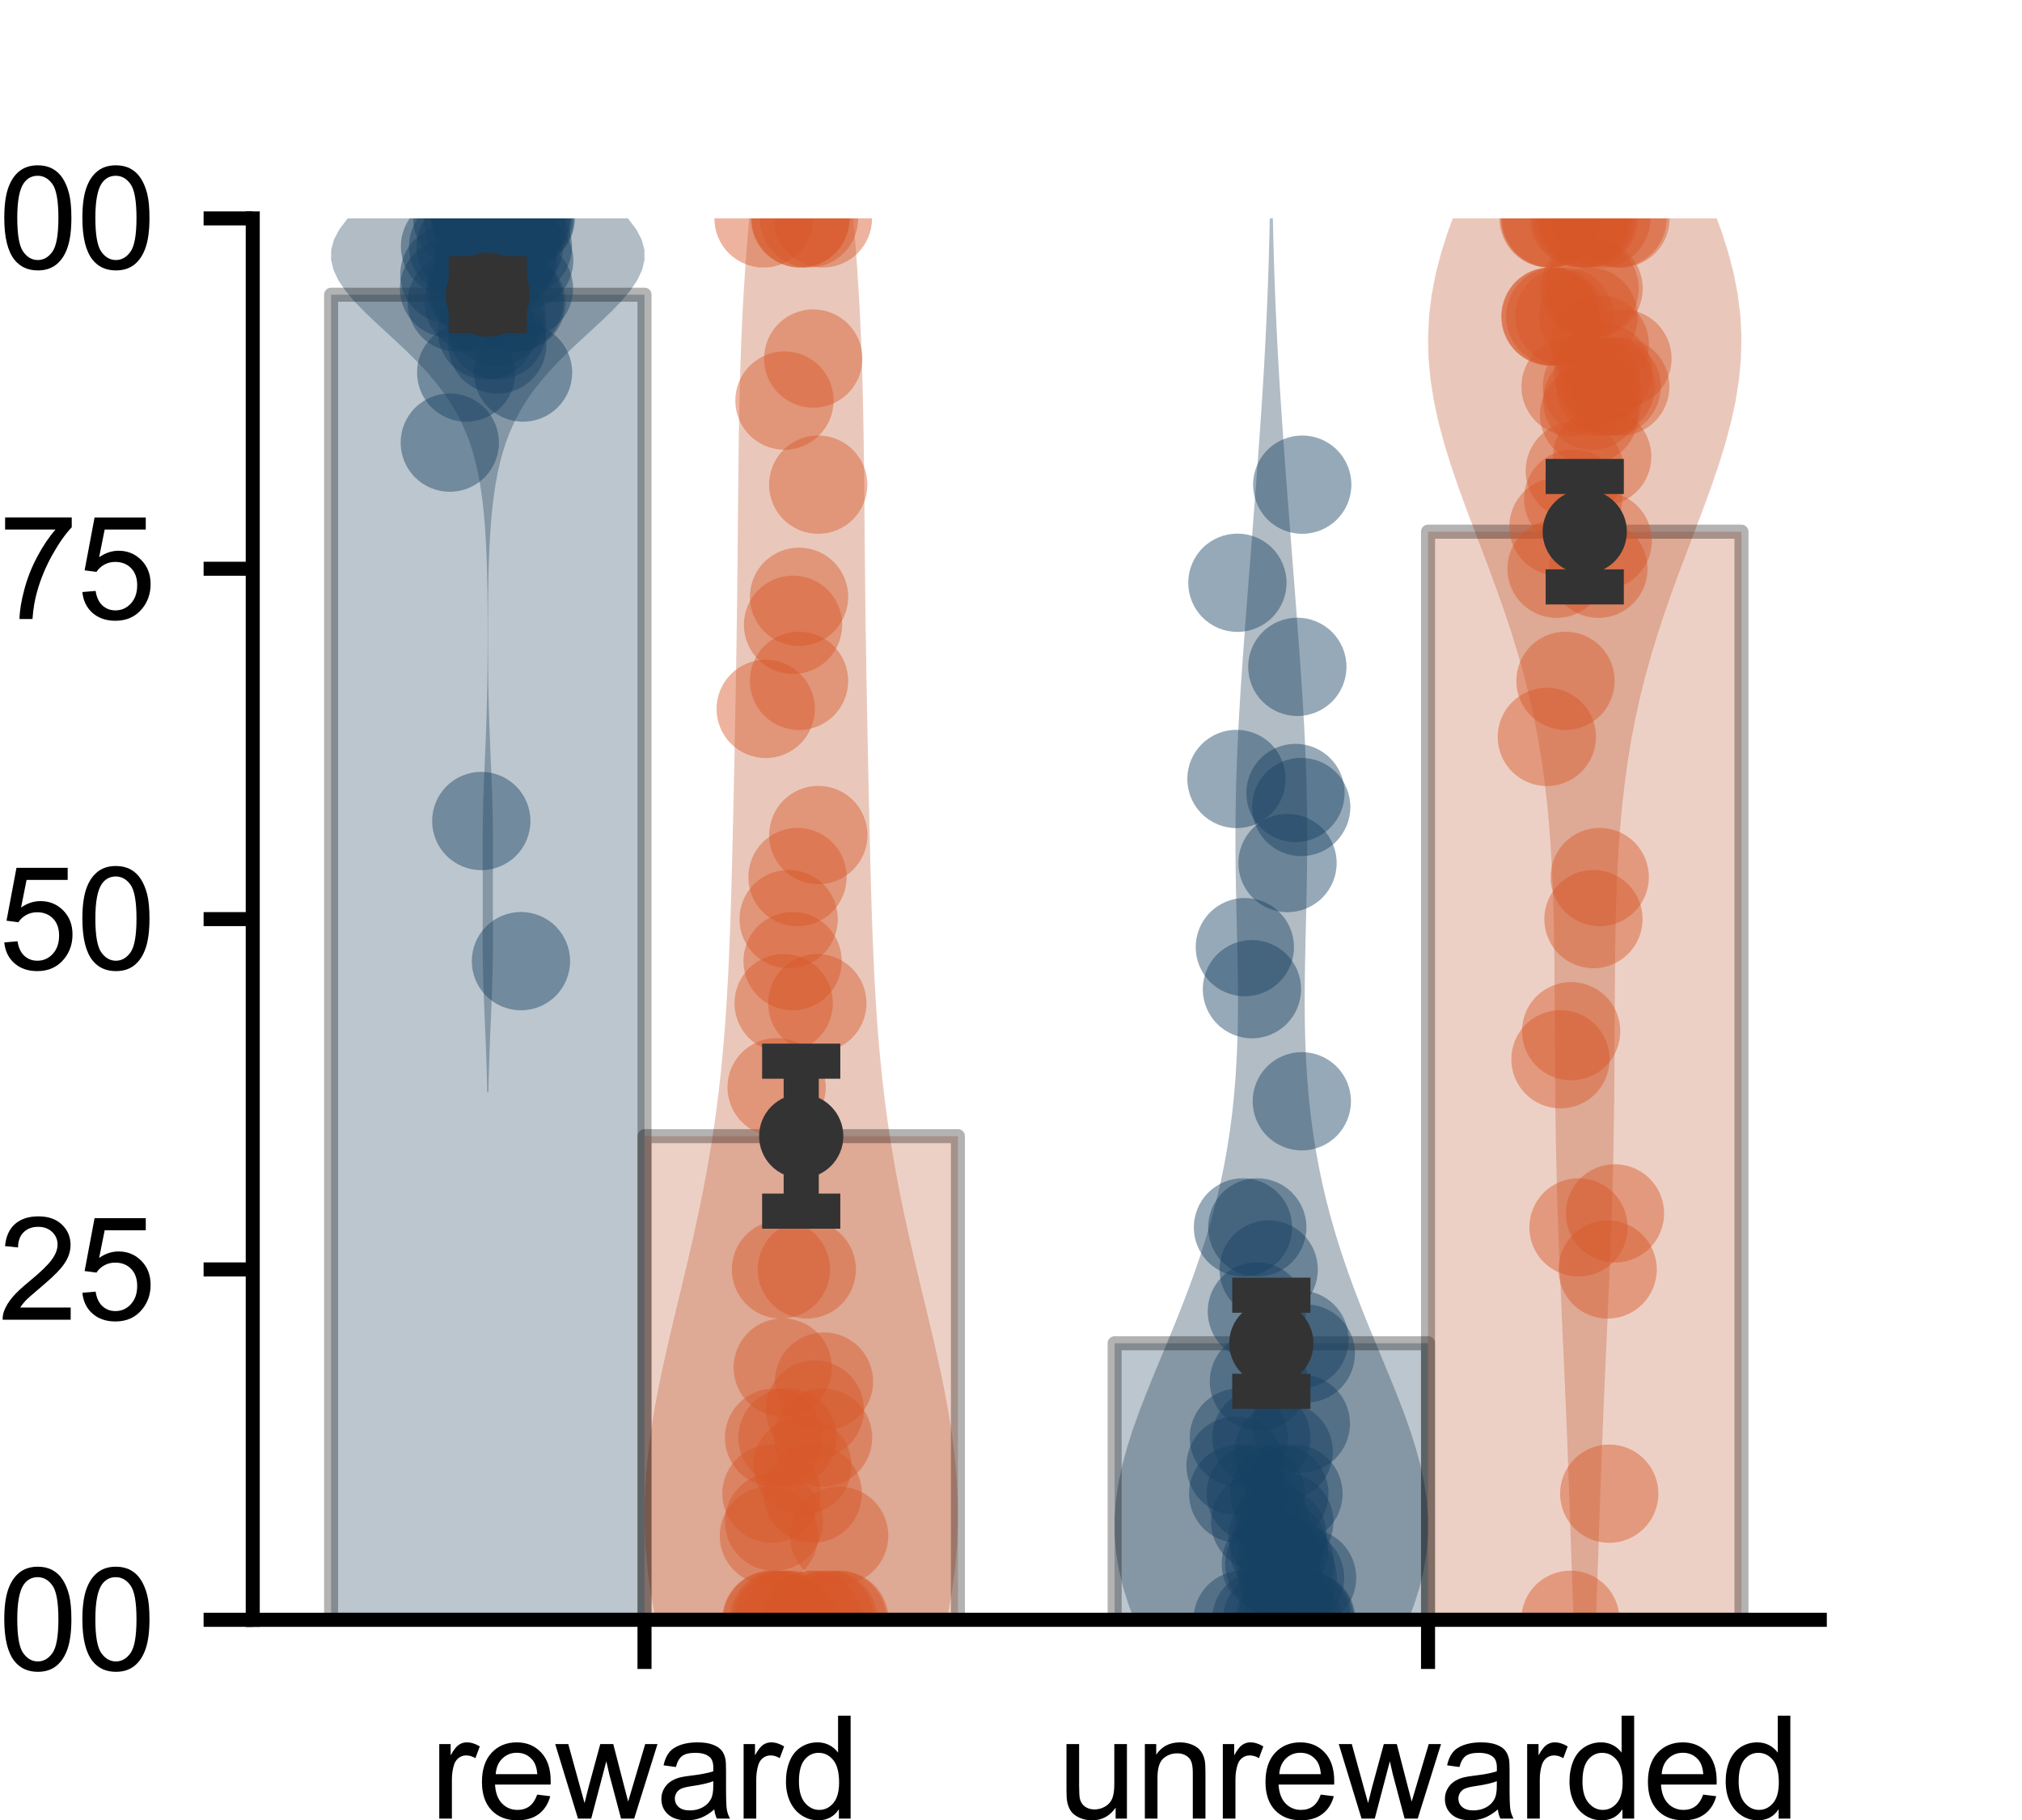 <?xml version="1.0" encoding="utf-8" standalone="no"?>
<!DOCTYPE svg PUBLIC "-//W3C//DTD SVG 1.1//EN"
  "http://www.w3.org/Graphics/SVG/1.1/DTD/svg11.dtd">
<svg xmlns:xlink="http://www.w3.org/1999/xlink" width="144pt" height="129.6pt" viewBox="0 0 144 129.6" xmlns="http://www.w3.org/2000/svg" version="1.1">
 <defs>
  <style type="text/css">*{stroke-linejoin: round; stroke-linecap: butt}</style>
 </defs>
 <g id="figure_1">
  <g id="patch_1">
   <path d="M 0 129.6 
L 144 129.6 
L 144 0 
L 0 0 
L 0 129.6 
z
" style="fill: none"/>
  </g>
  <g id="axes_1">
   <g id="patch_2">
    <path d="M 18 115.344 
L 129.6 115.344 
L 129.6 15.552 
L 18 15.552 
L 18 115.344 
z
" style="fill: none"/>
   </g>
   <g id="PolyCollection_1">
    <path d="M 34.783 77.781 
L 34.697 77.781 
L 34.682 77.058 
L 34.663 76.335 
L 34.641 75.613 
L 34.616 74.89 
L 34.588 74.167 
L 34.558 73.444 
L 34.527 72.721 
L 34.496 71.998 
L 34.466 71.275 
L 34.44 70.552 
L 34.417 69.829 
L 34.399 69.106 
L 34.386 68.383 
L 34.378 67.66 
L 34.374 66.938 
L 34.374 66.215 
L 34.375 65.492 
L 34.377 64.769 
L 34.378 64.046 
L 34.378 63.323 
L 34.377 62.6 
L 34.376 61.877 
L 34.374 61.154 
L 34.374 60.431 
L 34.375 59.708 
L 34.381 58.985 
L 34.39 58.263 
L 34.405 57.54 
L 34.425 56.817 
L 34.449 56.094 
L 34.477 55.371 
L 34.507 54.648 
L 34.538 53.925 
L 34.569 53.202 
L 34.598 52.479 
L 34.625 51.756 
L 34.649 51.033 
L 34.67 50.31 
L 34.687 49.588 
L 34.701 48.865 
L 34.712 48.142 
L 34.719 47.419 
L 34.725 46.696 
L 34.728 45.973 
L 34.73 45.25 
L 34.729 44.527 
L 34.727 43.804 
L 34.722 43.081 
L 34.715 42.358 
L 34.704 41.635 
L 34.69 40.913 
L 34.671 40.19 
L 34.645 39.467 
L 34.613 38.744 
L 34.572 38.021 
L 34.521 37.298 
L 34.458 36.575 
L 34.381 35.852 
L 34.288 35.129 
L 34.175 34.406 
L 34.04 33.683 
L 33.878 32.96 
L 33.685 32.237 
L 33.454 31.515 
L 33.181 30.792 
L 32.86 30.069 
L 32.484 29.346 
L 32.05 28.623 
L 31.553 27.9 
L 30.992 27.177 
L 30.369 26.454 
L 29.688 25.731 
L 28.958 25.008 
L 28.191 24.285 
L 27.407 23.562 
L 26.625 22.84 
L 25.874 22.117 
L 25.182 21.394 
L 24.578 20.671 
L 24.092 19.948 
L 23.753 19.225 
L 23.58 18.502 
L 23.589 17.779 
L 23.786 17.056 
L 24.166 16.333 
L 24.715 15.61 
L 25.41 14.887 
L 26.22 14.165 
L 27.109 13.442 
L 28.038 12.719 
L 28.972 11.996 
L 29.876 11.273 
L 30.722 10.55 
L 31.49 9.827 
L 32.167 9.104 
L 32.746 8.381 
L 33.228 7.658 
L 33.618 6.935 
L 33.926 6.212 
L 35.554 6.212 
L 35.554 6.212 
L 35.862 6.935 
L 36.252 7.658 
L 36.734 8.381 
L 37.313 9.104 
L 37.99 9.827 
L 38.758 10.55 
L 39.604 11.273 
L 40.508 11.996 
L 41.442 12.719 
L 42.371 13.442 
L 43.26 14.165 
L 44.07 14.887 
L 44.765 15.61 
L 45.314 16.333 
L 45.694 17.056 
L 45.891 17.779 
L 45.9 18.502 
L 45.727 19.225 
L 45.388 19.948 
L 44.902 20.671 
L 44.298 21.394 
L 43.606 22.117 
L 42.855 22.84 
L 42.073 23.562 
L 41.289 24.285 
L 40.522 25.008 
L 39.792 25.731 
L 39.111 26.454 
L 38.488 27.177 
L 37.927 27.9 
L 37.43 28.623 
L 36.996 29.346 
L 36.62 30.069 
L 36.299 30.792 
L 36.026 31.515 
L 35.795 32.237 
L 35.602 32.96 
L 35.44 33.683 
L 35.305 34.406 
L 35.192 35.129 
L 35.099 35.852 
L 35.022 36.575 
L 34.959 37.298 
L 34.908 38.021 
L 34.867 38.744 
L 34.835 39.467 
L 34.809 40.19 
L 34.79 40.913 
L 34.776 41.635 
L 34.765 42.358 
L 34.758 43.081 
L 34.753 43.804 
L 34.751 44.527 
L 34.75 45.25 
L 34.752 45.973 
L 34.755 46.696 
L 34.761 47.419 
L 34.768 48.142 
L 34.779 48.865 
L 34.793 49.588 
L 34.81 50.31 
L 34.831 51.033 
L 34.855 51.756 
L 34.882 52.479 
L 34.911 53.202 
L 34.942 53.925 
L 34.973 54.648 
L 35.003 55.371 
L 35.031 56.094 
L 35.055 56.817 
L 35.075 57.54 
L 35.09 58.263 
L 35.099 58.985 
L 35.105 59.708 
L 35.106 60.431 
L 35.106 61.154 
L 35.104 61.877 
L 35.103 62.6 
L 35.102 63.323 
L 35.102 64.046 
L 35.103 64.769 
L 35.105 65.492 
L 35.106 66.215 
L 35.106 66.938 
L 35.102 67.66 
L 35.094 68.383 
L 35.081 69.106 
L 35.063 69.829 
L 35.04 70.552 
L 35.014 71.275 
L 34.984 71.998 
L 34.953 72.721 
L 34.922 73.444 
L 34.892 74.167 
L 34.864 74.89 
L 34.839 75.613 
L 34.817 76.335 
L 34.798 77.058 
L 34.783 77.781 
z
" clip-path="url(#p75f3f8567a)" style="fill: #20415a; fill-opacity: 0.35"/>
   </g>
   <g id="PolyCollection_2">
    <path d="M 58 148.802 
L 56.12 148.802 
L 55.903 147.118 
L 55.65 145.434 
L 55.357 143.75 
L 55.023 142.066 
L 54.646 140.382 
L 54.226 138.698 
L 53.764 137.015 
L 53.261 135.331 
L 52.721 133.647 
L 52.15 131.963 
L 51.554 130.279 
L 50.94 128.595 
L 50.319 126.911 
L 49.7 125.227 
L 49.094 123.543 
L 48.512 121.859 
L 47.966 120.175 
L 47.467 118.491 
L 47.024 116.808 
L 46.646 115.124 
L 46.341 113.44 
L 46.113 111.756 
L 45.966 110.072 
L 45.9 108.388 
L 45.915 106.704 
L 46.006 105.02 
L 46.169 103.336 
L 46.395 101.652 
L 46.677 99.968 
L 47.004 98.284 
L 47.367 96.6 
L 47.754 94.917 
L 48.156 93.233 
L 48.562 91.549 
L 48.963 89.865 
L 49.352 88.181 
L 49.721 86.497 
L 50.066 84.813 
L 50.382 83.129 
L 50.667 81.445 
L 50.921 79.761 
L 51.142 78.077 
L 51.334 76.393 
L 51.496 74.71 
L 51.634 73.026 
L 51.748 71.342 
L 51.844 69.658 
L 51.923 67.974 
L 51.99 66.29 
L 52.047 64.606 
L 52.096 62.922 
L 52.14 61.238 
L 52.181 59.554 
L 52.22 57.87 
L 52.257 56.186 
L 52.292 54.503 
L 52.327 52.819 
L 52.36 51.135 
L 52.391 49.451 
L 52.421 47.767 
L 52.448 46.083 
L 52.473 44.399 
L 52.494 42.715 
L 52.513 41.031 
L 52.531 39.347 
L 52.546 37.663 
L 52.561 35.979 
L 52.577 34.296 
L 52.596 32.612 
L 52.619 30.928 
L 52.649 29.244 
L 52.687 27.56 
L 52.735 25.876 
L 52.796 24.192 
L 52.872 22.508 
L 52.963 20.824 
L 53.071 19.14 
L 53.195 17.456 
L 53.337 15.772 
L 53.495 14.088 
L 53.669 12.405 
L 53.855 10.721 
L 54.053 9.037 
L 54.26 7.353 
L 54.472 5.669 
L 54.687 3.985 
L 54.902 2.301 
L 55.113 0.617 
L 55.319 -1.067 
L 55.517 -2.751 
L 55.704 -4.435 
L 55.879 -6.119 
L 56.041 -7.802 
L 56.188 -9.486 
L 56.321 -11.17 
L 56.44 -12.854 
L 56.544 -14.538 
L 56.635 -16.222 
L 56.713 -17.906 
L 57.407 -17.906 
L 57.407 -17.906 
L 57.485 -16.222 
L 57.576 -14.538 
L 57.68 -12.854 
L 57.799 -11.17 
L 57.932 -9.486 
L 58.079 -7.802 
L 58.241 -6.119 
L 58.416 -4.435 
L 58.603 -2.751 
L 58.801 -1.067 
L 59.007 0.617 
L 59.218 2.301 
L 59.433 3.985 
L 59.648 5.669 
L 59.86 7.353 
L 60.067 9.037 
L 60.265 10.721 
L 60.451 12.405 
L 60.625 14.088 
L 60.783 15.772 
L 60.925 17.456 
L 61.049 19.14 
L 61.157 20.824 
L 61.248 22.508 
L 61.324 24.192 
L 61.385 25.876 
L 61.433 27.56 
L 61.471 29.244 
L 61.501 30.928 
L 61.524 32.612 
L 61.543 34.296 
L 61.559 35.979 
L 61.574 37.663 
L 61.589 39.347 
L 61.607 41.031 
L 61.626 42.715 
L 61.647 44.399 
L 61.672 46.083 
L 61.699 47.767 
L 61.729 49.451 
L 61.76 51.135 
L 61.793 52.819 
L 61.828 54.503 
L 61.863 56.186 
L 61.9 57.87 
L 61.939 59.554 
L 61.98 61.238 
L 62.024 62.922 
L 62.073 64.606 
L 62.13 66.29 
L 62.197 67.974 
L 62.276 69.658 
L 62.372 71.342 
L 62.486 73.026 
L 62.624 74.71 
L 62.786 76.393 
L 62.978 78.077 
L 63.199 79.761 
L 63.453 81.445 
L 63.738 83.129 
L 64.054 84.813 
L 64.399 86.497 
L 64.768 88.181 
L 65.157 89.865 
L 65.558 91.549 
L 65.964 93.233 
L 66.366 94.917 
L 66.753 96.6 
L 67.116 98.284 
L 67.443 99.968 
L 67.725 101.652 
L 67.951 103.336 
L 68.114 105.02 
L 68.205 106.704 
L 68.22 108.388 
L 68.154 110.072 
L 68.007 111.756 
L 67.779 113.44 
L 67.474 115.124 
L 67.096 116.808 
L 66.653 118.491 
L 66.154 120.175 
L 65.608 121.859 
L 65.026 123.543 
L 64.42 125.227 
L 63.801 126.911 
L 63.18 128.595 
L 62.566 130.279 
L 61.97 131.963 
L 61.399 133.647 
L 60.859 135.331 
L 60.356 137.015 
L 59.894 138.698 
L 59.474 140.382 
L 59.097 142.066 
L 58.763 143.75 
L 58.47 145.434 
L 58.217 147.118 
L 58 148.802 
z
" clip-path="url(#p75f3f8567a)" style="fill: #c1613e; fill-opacity: 0.35"/>
   </g>
   <g id="PolyCollection_3">
    <path d="M 91.293 136.786 
L 89.787 136.786 
L 89.577 135.536 
L 89.323 134.286 
L 89.021 133.037 
L 88.668 131.787 
L 88.26 130.537 
L 87.797 129.288 
L 87.28 128.038 
L 86.712 126.788 
L 86.098 125.539 
L 85.445 124.289 
L 84.764 123.039 
L 84.067 121.79 
L 83.369 120.54 
L 82.683 119.291 
L 82.026 118.041 
L 81.413 116.791 
L 80.861 115.542 
L 80.381 114.292 
L 79.986 113.042 
L 79.684 111.793 
L 79.482 110.543 
L 79.38 109.293 
L 79.38 108.044 
L 79.477 106.794 
L 79.664 105.544 
L 79.933 104.295 
L 80.273 103.045 
L 80.673 101.796 
L 81.12 100.546 
L 81.602 99.296 
L 82.108 98.047 
L 82.625 96.797 
L 83.145 95.547 
L 83.659 94.298 
L 84.158 93.048 
L 84.638 91.798 
L 85.093 90.549 
L 85.519 89.299 
L 85.915 88.049 
L 86.278 86.8 
L 86.608 85.55 
L 86.903 84.301 
L 87.164 83.051 
L 87.391 81.801 
L 87.586 80.552 
L 87.749 79.302 
L 87.881 78.052 
L 87.985 76.803 
L 88.063 75.553 
L 88.117 74.303 
L 88.15 73.054 
L 88.164 71.804 
L 88.163 70.554 
L 88.15 69.305 
L 88.129 68.055 
L 88.101 66.806 
L 88.072 65.556 
L 88.043 64.306 
L 88.018 63.057 
L 87.999 61.807 
L 87.987 60.557 
L 87.985 59.308 
L 87.993 58.058 
L 88.013 56.808 
L 88.043 55.559 
L 88.085 54.309 
L 88.136 53.059 
L 88.197 51.81 
L 88.267 50.56 
L 88.343 49.311 
L 88.425 48.061 
L 88.512 46.811 
L 88.603 45.562 
L 88.696 44.312 
L 88.791 43.062 
L 88.887 41.813 
L 88.984 40.563 
L 89.081 39.313 
L 89.178 38.064 
L 89.274 36.814 
L 89.37 35.565 
L 89.465 34.315 
L 89.558 33.065 
L 89.649 31.816 
L 89.737 30.566 
L 89.822 29.316 
L 89.904 28.067 
L 89.981 26.817 
L 90.053 25.567 
L 90.12 24.318 
L 90.181 23.068 
L 90.236 21.818 
L 90.286 20.569 
L 90.33 19.319 
L 90.368 18.07 
L 90.401 16.82 
L 90.429 15.57 
L 90.452 14.321 
L 90.471 13.071 
L 90.609 13.071 
L 90.609 13.071 
L 90.628 14.321 
L 90.651 15.57 
L 90.679 16.82 
L 90.712 18.07 
L 90.75 19.319 
L 90.794 20.569 
L 90.844 21.818 
L 90.899 23.068 
L 90.96 24.318 
L 91.027 25.567 
L 91.099 26.817 
L 91.176 28.067 
L 91.258 29.316 
L 91.343 30.566 
L 91.431 31.816 
L 91.522 33.065 
L 91.615 34.315 
L 91.71 35.565 
L 91.806 36.814 
L 91.902 38.064 
L 91.999 39.313 
L 92.096 40.563 
L 92.193 41.813 
L 92.289 43.062 
L 92.384 44.312 
L 92.477 45.562 
L 92.568 46.811 
L 92.655 48.061 
L 92.737 49.311 
L 92.813 50.56 
L 92.883 51.81 
L 92.944 53.059 
L 92.995 54.309 
L 93.037 55.559 
L 93.067 56.808 
L 93.087 58.058 
L 93.095 59.308 
L 93.093 60.557 
L 93.081 61.807 
L 93.062 63.057 
L 93.037 64.306 
L 93.008 65.556 
L 92.979 66.806 
L 92.951 68.055 
L 92.93 69.305 
L 92.917 70.554 
L 92.916 71.804 
L 92.93 73.054 
L 92.963 74.303 
L 93.017 75.553 
L 93.095 76.803 
L 93.199 78.052 
L 93.331 79.302 
L 93.494 80.552 
L 93.689 81.801 
L 93.916 83.051 
L 94.177 84.301 
L 94.472 85.55 
L 94.802 86.8 
L 95.165 88.049 
L 95.561 89.299 
L 95.987 90.549 
L 96.442 91.798 
L 96.922 93.048 
L 97.421 94.298 
L 97.935 95.547 
L 98.455 96.797 
L 98.972 98.047 
L 99.478 99.296 
L 99.96 100.546 
L 100.407 101.796 
L 100.807 103.045 
L 101.147 104.295 
L 101.416 105.544 
L 101.603 106.794 
L 101.7 108.044 
L 101.7 109.293 
L 101.598 110.543 
L 101.396 111.793 
L 101.094 113.042 
L 100.699 114.292 
L 100.219 115.542 
L 99.667 116.791 
L 99.054 118.041 
L 98.397 119.291 
L 97.711 120.54 
L 97.013 121.79 
L 96.316 123.039 
L 95.635 124.289 
L 94.982 125.539 
L 94.368 126.788 
L 93.8 128.038 
L 93.283 129.288 
L 92.82 130.537 
L 92.412 131.787 
L 92.059 133.037 
L 91.757 134.286 
L 91.503 135.536 
L 91.293 136.786 
z
" clip-path="url(#p75f3f8567a)" style="fill: #20415a; fill-opacity: 0.35"/>
   </g>
   <g id="PolyCollection_4">
    <path d="M 112.922 139.978 
L 112.798 139.978 
L 112.78 138.473 
L 112.758 136.967 
L 112.733 135.461 
L 112.703 133.956 
L 112.668 132.45 
L 112.629 130.944 
L 112.586 129.439 
L 112.538 127.933 
L 112.487 126.427 
L 112.433 124.922 
L 112.376 123.416 
L 112.318 121.91 
L 112.259 120.405 
L 112.2 118.899 
L 112.142 117.393 
L 112.085 115.888 
L 112.029 114.382 
L 111.975 112.876 
L 111.923 111.371 
L 111.871 109.865 
L 111.819 108.359 
L 111.768 106.854 
L 111.714 105.348 
L 111.659 103.842 
L 111.602 102.337 
L 111.542 100.831 
L 111.479 99.325 
L 111.413 97.82 
L 111.346 96.314 
L 111.278 94.808 
L 111.21 93.303 
L 111.143 91.797 
L 111.079 90.291 
L 111.019 88.786 
L 110.964 87.28 
L 110.914 85.774 
L 110.871 84.269 
L 110.835 82.763 
L 110.805 81.257 
L 110.781 79.752 
L 110.763 78.246 
L 110.75 76.74 
L 110.74 75.235 
L 110.732 73.729 
L 110.725 72.223 
L 110.717 70.718 
L 110.706 69.212 
L 110.69 67.706 
L 110.665 66.201 
L 110.63 64.695 
L 110.581 63.19 
L 110.515 61.684 
L 110.427 60.178 
L 110.314 58.673 
L 110.173 57.167 
L 109.999 55.661 
L 109.79 54.156 
L 109.541 52.65 
L 109.251 51.144 
L 108.918 49.639 
L 108.541 48.133 
L 108.121 46.627 
L 107.661 45.122 
L 107.164 43.616 
L 106.635 42.11 
L 106.082 40.605 
L 105.513 39.099 
L 104.938 37.593 
L 104.371 36.088 
L 103.824 34.582 
L 103.311 33.076 
L 102.846 31.571 
L 102.444 30.065 
L 102.118 28.559 
L 101.879 27.054 
L 101.737 25.548 
L 101.7 24.042 
L 101.771 22.537 
L 101.952 21.031 
L 102.24 19.525 
L 102.628 18.02 
L 103.106 16.514 
L 103.664 15.008 
L 104.286 13.503 
L 104.955 11.997 
L 105.657 10.491 
L 106.372 8.986 
L 107.086 7.48 
L 107.782 5.974 
L 108.449 4.469 
L 109.076 2.963 
L 109.654 1.457 
L 110.178 -0.048 
L 110.645 -1.554 
L 111.054 -3.06 
L 111.407 -4.565 
L 111.706 -6.071 
L 111.956 -7.577 
L 112.161 -9.082 
L 113.559 -9.082 
L 113.559 -9.082 
L 113.764 -7.577 
L 114.014 -6.071 
L 114.313 -4.565 
L 114.666 -3.06 
L 115.075 -1.554 
L 115.542 -0.048 
L 116.066 1.457 
L 116.644 2.963 
L 117.271 4.469 
L 117.938 5.974 
L 118.634 7.48 
L 119.348 8.986 
L 120.063 10.491 
L 120.765 11.997 
L 121.434 13.503 
L 122.056 15.008 
L 122.614 16.514 
L 123.092 18.02 
L 123.48 19.525 
L 123.768 21.031 
L 123.949 22.537 
L 124.02 24.042 
L 123.983 25.548 
L 123.841 27.054 
L 123.602 28.559 
L 123.276 30.065 
L 122.874 31.571 
L 122.409 33.076 
L 121.896 34.582 
L 121.349 36.088 
L 120.782 37.593 
L 120.207 39.099 
L 119.638 40.605 
L 119.085 42.11 
L 118.556 43.616 
L 118.059 45.122 
L 117.599 46.627 
L 117.179 48.133 
L 116.802 49.639 
L 116.469 51.144 
L 116.179 52.65 
L 115.93 54.156 
L 115.721 55.661 
L 115.547 57.167 
L 115.406 58.673 
L 115.293 60.178 
L 115.205 61.684 
L 115.139 63.19 
L 115.09 64.695 
L 115.055 66.201 
L 115.03 67.706 
L 115.014 69.212 
L 115.003 70.718 
L 114.995 72.223 
L 114.988 73.729 
L 114.98 75.235 
L 114.97 76.74 
L 114.957 78.246 
L 114.939 79.752 
L 114.915 81.257 
L 114.885 82.763 
L 114.849 84.269 
L 114.806 85.774 
L 114.756 87.28 
L 114.701 88.786 
L 114.641 90.291 
L 114.577 91.797 
L 114.51 93.303 
L 114.442 94.808 
L 114.374 96.314 
L 114.307 97.82 
L 114.241 99.325 
L 114.178 100.831 
L 114.118 102.337 
L 114.061 103.842 
L 114.006 105.348 
L 113.952 106.854 
L 113.901 108.359 
L 113.849 109.865 
L 113.797 111.371 
L 113.745 112.876 
L 113.691 114.382 
L 113.635 115.888 
L 113.578 117.393 
L 113.52 118.899 
L 113.461 120.405 
L 113.402 121.91 
L 113.344 123.416 
L 113.287 124.922 
L 113.233 126.427 
L 113.182 127.933 
L 113.134 129.439 
L 113.091 130.944 
L 113.052 132.45 
L 113.017 133.956 
L 112.987 135.461 
L 112.962 136.967 
L 112.94 138.473 
L 112.922 139.978 
z
" clip-path="url(#p75f3f8567a)" style="fill: #c1613e; fill-opacity: 0.35"/>
   </g>
   <g id="patch_3">
    <path d="M 23.58 115.344 
L 45.9 115.344 
L 45.9 20.985 
L 23.58 20.985 
L 23.58 115.344 
z
" clip-path="url(#p75f3f8567a)" style="fill: none"/>
   </g>
   <g id="patch_4">
    <path d="M 79.38 115.344 
L 101.7 115.344 
L 101.7 95.652 
L 79.38 95.652 
L 79.38 115.344 
z
" clip-path="url(#p75f3f8567a)" style="fill: none"/>
   </g>
   <g id="patch_5">
    <path d="M 45.9 115.344 
L 68.22 115.344 
L 68.22 80.905 
L 45.9 80.905 
L 45.9 115.344 
z
" clip-path="url(#p75f3f8567a)" style="fill: none"/>
   </g>
   <g id="patch_6">
    <path d="M 101.7 115.344 
L 124.02 115.344 
L 124.02 37.861 
L 101.7 37.861 
L 101.7 115.344 
z
" clip-path="url(#p75f3f8567a)" style="fill: none"/>
   </g>
   <g id="patch_7">
    <path d="M 45.9 115.344 
L 45.9 115.344 
L 45.9 115.344 
L 45.9 115.344 
z
" clip-path="url(#p75f3f8567a)" style="fill: #3274a1"/>
   </g>
   <g id="patch_8">
    <path d="M 45.9 115.344 
L 45.9 115.344 
L 45.9 115.344 
L 45.9 115.344 
z
" clip-path="url(#p75f3f8567a)" style="fill: #e1812c"/>
   </g>
   <g id="patch_9">
    <path d="M 23.58 115.344 
L 45.9 115.344 
L 45.9 20.985 
L 23.58 20.985 
z
" clip-path="url(#p75f3f8567a)" style="fill: #20415a; opacity: 0.3; stroke: #000000; stroke-linejoin: miter"/>
   </g>
   <g id="patch_10">
    <path d="M 79.38 115.344 
L 101.7 115.344 
L 101.7 95.652 
L 79.38 95.652 
z
" clip-path="url(#p75f3f8567a)" style="fill: #20415a; opacity: 0.3; stroke: #000000; stroke-linejoin: miter"/>
   </g>
   <g id="patch_11">
    <path d="M 45.9 115.344 
L 68.22 115.344 
L 68.22 80.905 
L 45.9 80.905 
z
" clip-path="url(#p75f3f8567a)" style="fill: #c1613e; opacity: 0.3; stroke: #000000; stroke-linejoin: miter"/>
   </g>
   <g id="patch_12">
    <path d="M 101.7 115.344 
L 124.02 115.344 
L 124.02 37.861 
L 101.7 37.861 
z
" clip-path="url(#p75f3f8567a)" style="fill: #c1613e; opacity: 0.3; stroke: #000000; stroke-linejoin: miter"/>
   </g>
   <g id="patch_13">
    <path d="M 45.9 115.344 
L 45.9 115.344 
L 45.9 115.344 
L 45.9 115.344 
z
" clip-path="url(#p75f3f8567a)" style="fill: #20415a; opacity: 0.3; stroke: #000000; stroke-linejoin: miter"/>
   </g>
   <g id="patch_14">
    <path d="M 45.9 115.344 
L 45.9 115.344 
L 45.9 115.344 
L 45.9 115.344 
z
" clip-path="url(#p75f3f8567a)" style="fill: #c1613e; opacity: 0.3; stroke: #000000; stroke-linejoin: miter"/>
   </g>
   <g id="matplotlib.axis_1">
    <g id="xtick_1">
     <g id="line2d_1">
      <defs>
       <path id="mcb55803f39" d="M 0 0 
L 0 3.5 
" style="stroke: #000000"/>
      </defs>
      <g>
       <use xlink:href="#mcb55803f39" x="45.9" y="115.344" style="stroke: #000000"/>
      </g>
     </g>
     <g id="text_1">
      <!-- reward -->
      <g transform="translate(30.618 129.502) scale(0.1 -0.1)">
       <defs>
        <path id="ArialMT-72" d="M 416 0 
L 416 3319 
L 922 3319 
L 922 2816 
Q 1116 3169 1280 3281 
Q 1444 3394 1641 3394 
Q 1925 3394 2219 3213 
L 2025 2691 
Q 1819 2813 1613 2813 
Q 1428 2813 1281 2702 
Q 1134 2591 1072 2394 
Q 978 2094 978 1738 
L 978 0 
L 416 0 
z
" transform="scale(0.016)"/>
        <path id="ArialMT-65" d="M 2694 1069 
L 3275 997 
Q 3138 488 2766 206 
Q 2394 -75 1816 -75 
Q 1088 -75 661 373 
Q 234 822 234 1631 
Q 234 2469 665 2931 
Q 1097 3394 1784 3394 
Q 2450 3394 2872 2941 
Q 3294 2488 3294 1666 
Q 3294 1616 3291 1516 
L 816 1516 
Q 847 969 1125 678 
Q 1403 388 1819 388 
Q 2128 388 2347 550 
Q 2566 713 2694 1069 
z
M 847 1978 
L 2700 1978 
Q 2663 2397 2488 2606 
Q 2219 2931 1791 2931 
Q 1403 2931 1139 2672 
Q 875 2413 847 1978 
z
" transform="scale(0.016)"/>
        <path id="ArialMT-77" d="M 1034 0 
L 19 3319 
L 600 3319 
L 1128 1403 
L 1325 691 
Q 1338 744 1497 1375 
L 2025 3319 
L 2603 3319 
L 3100 1394 
L 3266 759 
L 3456 1400 
L 4025 3319 
L 4572 3319 
L 3534 0 
L 2950 0 
L 2422 1988 
L 2294 2553 
L 1622 0 
L 1034 0 
z
" transform="scale(0.016)"/>
        <path id="ArialMT-61" d="M 2588 409 
Q 2275 144 1986 34 
Q 1697 -75 1366 -75 
Q 819 -75 525 192 
Q 231 459 231 875 
Q 231 1119 342 1320 
Q 453 1522 633 1644 
Q 813 1766 1038 1828 
Q 1203 1872 1538 1913 
Q 2219 1994 2541 2106 
Q 2544 2222 2544 2253 
Q 2544 2597 2384 2738 
Q 2169 2928 1744 2928 
Q 1347 2928 1158 2789 
Q 969 2650 878 2297 
L 328 2372 
Q 403 2725 575 2942 
Q 747 3159 1072 3276 
Q 1397 3394 1825 3394 
Q 2250 3394 2515 3294 
Q 2781 3194 2906 3042 
Q 3031 2891 3081 2659 
Q 3109 2516 3109 2141 
L 3109 1391 
Q 3109 606 3145 398 
Q 3181 191 3288 0 
L 2700 0 
Q 2613 175 2588 409 
z
M 2541 1666 
Q 2234 1541 1622 1453 
Q 1275 1403 1131 1340 
Q 988 1278 909 1158 
Q 831 1038 831 891 
Q 831 666 1001 516 
Q 1172 366 1500 366 
Q 1825 366 2078 508 
Q 2331 650 2450 897 
Q 2541 1088 2541 1459 
L 2541 1666 
z
" transform="scale(0.016)"/>
        <path id="ArialMT-64" d="M 2575 0 
L 2575 419 
Q 2259 -75 1647 -75 
Q 1250 -75 917 144 
Q 584 363 401 755 
Q 219 1147 219 1656 
Q 219 2153 384 2558 
Q 550 2963 881 3178 
Q 1213 3394 1622 3394 
Q 1922 3394 2156 3267 
Q 2391 3141 2538 2938 
L 2538 4581 
L 3097 4581 
L 3097 0 
L 2575 0 
z
M 797 1656 
Q 797 1019 1065 703 
Q 1334 388 1700 388 
Q 2069 388 2326 689 
Q 2584 991 2584 1609 
Q 2584 2291 2321 2609 
Q 2059 2928 1675 2928 
Q 1300 2928 1048 2622 
Q 797 2316 797 1656 
z
" transform="scale(0.016)"/>
       </defs>
       <use xlink:href="#ArialMT-72"/>
       <use xlink:href="#ArialMT-65" x="33.301"/>
       <use xlink:href="#ArialMT-77" x="88.916"/>
       <use xlink:href="#ArialMT-61" x="161.133"/>
       <use xlink:href="#ArialMT-72" x="216.748"/>
       <use xlink:href="#ArialMT-64" x="250.049"/>
      </g>
     </g>
    </g>
    <g id="xtick_2">
     <g id="line2d_2">
      <g>
       <use xlink:href="#mcb55803f39" x="101.7" y="115.344" style="stroke: #000000"/>
      </g>
     </g>
     <g id="text_2">
      <!-- unrewarded -->
      <g transform="translate(75.296 129.502) scale(0.1 -0.1)">
       <defs>
        <path id="ArialMT-75" d="M 2597 0 
L 2597 488 
Q 2209 -75 1544 -75 
Q 1250 -75 995 37 
Q 741 150 617 320 
Q 494 491 444 738 
Q 409 903 409 1263 
L 409 3319 
L 972 3319 
L 972 1478 
Q 972 1038 1006 884 
Q 1059 663 1231 536 
Q 1403 409 1656 409 
Q 1909 409 2131 539 
Q 2353 669 2445 892 
Q 2538 1116 2538 1541 
L 2538 3319 
L 3100 3319 
L 3100 0 
L 2597 0 
z
" transform="scale(0.016)"/>
        <path id="ArialMT-6e" d="M 422 0 
L 422 3319 
L 928 3319 
L 928 2847 
Q 1294 3394 1984 3394 
Q 2284 3394 2536 3286 
Q 2788 3178 2913 3003 
Q 3038 2828 3088 2588 
Q 3119 2431 3119 2041 
L 3119 0 
L 2556 0 
L 2556 2019 
Q 2556 2363 2490 2533 
Q 2425 2703 2258 2804 
Q 2091 2906 1866 2906 
Q 1506 2906 1245 2678 
Q 984 2450 984 1813 
L 984 0 
L 422 0 
z
" transform="scale(0.016)"/>
       </defs>
       <use xlink:href="#ArialMT-75"/>
       <use xlink:href="#ArialMT-6e" x="55.615"/>
       <use xlink:href="#ArialMT-72" x="111.23"/>
       <use xlink:href="#ArialMT-65" x="144.531"/>
       <use xlink:href="#ArialMT-77" x="200.146"/>
       <use xlink:href="#ArialMT-61" x="272.363"/>
       <use xlink:href="#ArialMT-72" x="327.979"/>
       <use xlink:href="#ArialMT-64" x="361.279"/>
       <use xlink:href="#ArialMT-65" x="416.895"/>
       <use xlink:href="#ArialMT-64" x="472.51"/>
      </g>
     </g>
    </g>
   </g>
   <g id="matplotlib.axis_2">
    <g id="ytick_1">
     <g id="line2d_3">
      <defs>
       <path id="me4a1079126" d="M 0 0 
L -3.5 0 
" style="stroke: #000000"/>
      </defs>
      <g>
       <use xlink:href="#me4a1079126" x="18" y="115.344" style="stroke: #000000"/>
      </g>
     </g>
     <g id="text_3">
      <!-- 0.00 -->
      <g transform="translate(-8.461 118.923) scale(0.1 -0.1)">
       <defs>
        <path id="ArialMT-30" d="M 266 2259 
Q 266 3072 433 3567 
Q 600 4063 929 4331 
Q 1259 4600 1759 4600 
Q 2128 4600 2406 4451 
Q 2684 4303 2865 4023 
Q 3047 3744 3150 3342 
Q 3253 2941 3253 2259 
Q 3253 1453 3087 958 
Q 2922 463 2592 192 
Q 2263 -78 1759 -78 
Q 1097 -78 719 397 
Q 266 969 266 2259 
z
M 844 2259 
Q 844 1131 1108 757 
Q 1372 384 1759 384 
Q 2147 384 2411 759 
Q 2675 1134 2675 2259 
Q 2675 3391 2411 3762 
Q 2147 4134 1753 4134 
Q 1366 4134 1134 3806 
Q 844 3388 844 2259 
z
" transform="scale(0.016)"/>
        <path id="ArialMT-2e" d="M 581 0 
L 581 641 
L 1222 641 
L 1222 0 
L 581 0 
z
" transform="scale(0.016)"/>
       </defs>
       <use xlink:href="#ArialMT-30"/>
       <use xlink:href="#ArialMT-2e" x="55.615"/>
       <use xlink:href="#ArialMT-30" x="83.398"/>
       <use xlink:href="#ArialMT-30" x="139.014"/>
      </g>
     </g>
    </g>
    <g id="ytick_2">
     <g id="line2d_4">
      <g>
       <use xlink:href="#me4a1079126" x="18" y="90.396" style="stroke: #000000"/>
      </g>
     </g>
     <g id="text_4">
      <!-- 0.25 -->
      <g transform="translate(-8.461 93.975) scale(0.1 -0.1)">
       <defs>
        <path id="ArialMT-32" d="M 3222 541 
L 3222 0 
L 194 0 
Q 188 203 259 391 
Q 375 700 629 1000 
Q 884 1300 1366 1694 
Q 2113 2306 2375 2664 
Q 2638 3022 2638 3341 
Q 2638 3675 2398 3904 
Q 2159 4134 1775 4134 
Q 1369 4134 1125 3890 
Q 881 3647 878 3216 
L 300 3275 
Q 359 3922 746 4261 
Q 1134 4600 1788 4600 
Q 2447 4600 2831 4234 
Q 3216 3869 3216 3328 
Q 3216 3053 3103 2787 
Q 2991 2522 2730 2228 
Q 2469 1934 1863 1422 
Q 1356 997 1212 845 
Q 1069 694 975 541 
L 3222 541 
z
" transform="scale(0.016)"/>
        <path id="ArialMT-35" d="M 266 1200 
L 856 1250 
Q 922 819 1161 601 
Q 1400 384 1738 384 
Q 2144 384 2425 690 
Q 2706 997 2706 1503 
Q 2706 1984 2436 2262 
Q 2166 2541 1728 2541 
Q 1456 2541 1237 2417 
Q 1019 2294 894 2097 
L 366 2166 
L 809 4519 
L 3088 4519 
L 3088 3981 
L 1259 3981 
L 1013 2750 
Q 1425 3038 1878 3038 
Q 2478 3038 2890 2622 
Q 3303 2206 3303 1553 
Q 3303 931 2941 478 
Q 2500 -78 1738 -78 
Q 1113 -78 717 272 
Q 322 622 266 1200 
z
" transform="scale(0.016)"/>
       </defs>
       <use xlink:href="#ArialMT-30"/>
       <use xlink:href="#ArialMT-2e" x="55.615"/>
       <use xlink:href="#ArialMT-32" x="83.398"/>
       <use xlink:href="#ArialMT-35" x="139.014"/>
      </g>
     </g>
    </g>
    <g id="ytick_3">
     <g id="line2d_5">
      <g>
       <use xlink:href="#me4a1079126" x="18" y="65.448" style="stroke: #000000"/>
      </g>
     </g>
     <g id="text_5">
      <!-- 0.50 -->
      <g transform="translate(-8.461 69.027) scale(0.1 -0.1)">
       <use xlink:href="#ArialMT-30"/>
       <use xlink:href="#ArialMT-2e" x="55.615"/>
       <use xlink:href="#ArialMT-35" x="83.398"/>
       <use xlink:href="#ArialMT-30" x="139.014"/>
      </g>
     </g>
    </g>
    <g id="ytick_4">
     <g id="line2d_6">
      <g>
       <use xlink:href="#me4a1079126" x="18" y="40.5" style="stroke: #000000"/>
      </g>
     </g>
     <g id="text_6">
      <!-- 0.75 -->
      <g transform="translate(-8.461 44.079) scale(0.1 -0.1)">
       <defs>
        <path id="ArialMT-37" d="M 303 3981 
L 303 4522 
L 3269 4522 
L 3269 4084 
Q 2831 3619 2401 2847 
Q 1972 2075 1738 1259 
Q 1569 684 1522 0 
L 944 0 
Q 953 541 1156 1306 
Q 1359 2072 1739 2783 
Q 2119 3494 2547 3981 
L 303 3981 
z
" transform="scale(0.016)"/>
       </defs>
       <use xlink:href="#ArialMT-30"/>
       <use xlink:href="#ArialMT-2e" x="55.615"/>
       <use xlink:href="#ArialMT-37" x="83.398"/>
       <use xlink:href="#ArialMT-35" x="139.014"/>
      </g>
     </g>
    </g>
    <g id="ytick_5">
     <g id="line2d_7">
      <g>
       <use xlink:href="#me4a1079126" x="18" y="15.552" style="stroke: #000000"/>
      </g>
     </g>
     <g id="text_7">
      <!-- 1.00 -->
      <g transform="translate(-8.461 19.131) scale(0.1 -0.1)">
       <defs>
        <path id="ArialMT-31" d="M 2384 0 
L 1822 0 
L 1822 3584 
Q 1619 3391 1289 3197 
Q 959 3003 697 2906 
L 697 3450 
Q 1169 3672 1522 3987 
Q 1875 4303 2022 4600 
L 2384 4600 
L 2384 0 
z
" transform="scale(0.016)"/>
       </defs>
       <use xlink:href="#ArialMT-31"/>
       <use xlink:href="#ArialMT-2e" x="55.615"/>
       <use xlink:href="#ArialMT-30" x="83.398"/>
       <use xlink:href="#ArialMT-30" x="139.014"/>
      </g>
     </g>
    </g>
    <g id="text_8">
     <!-- stay probability -->
     <g transform="translate(-14.566 98.796) rotate(-90) scale(0.1 -0.1)">
      <defs>
       <path id="ArialMT-73" d="M 197 991 
L 753 1078 
Q 800 744 1014 566 
Q 1228 388 1613 388 
Q 2000 388 2187 545 
Q 2375 703 2375 916 
Q 2375 1106 2209 1216 
Q 2094 1291 1634 1406 
Q 1016 1563 777 1677 
Q 538 1791 414 1992 
Q 291 2194 291 2438 
Q 291 2659 392 2848 
Q 494 3038 669 3163 
Q 800 3259 1026 3326 
Q 1253 3394 1513 3394 
Q 1903 3394 2198 3281 
Q 2494 3169 2634 2976 
Q 2775 2784 2828 2463 
L 2278 2388 
Q 2241 2644 2061 2787 
Q 1881 2931 1553 2931 
Q 1166 2931 1000 2803 
Q 834 2675 834 2503 
Q 834 2394 903 2306 
Q 972 2216 1119 2156 
Q 1203 2125 1616 2013 
Q 2213 1853 2448 1751 
Q 2684 1650 2818 1456 
Q 2953 1263 2953 975 
Q 2953 694 2789 445 
Q 2625 197 2315 61 
Q 2006 -75 1616 -75 
Q 969 -75 630 194 
Q 291 463 197 991 
z
" transform="scale(0.016)"/>
       <path id="ArialMT-74" d="M 1650 503 
L 1731 6 
Q 1494 -44 1306 -44 
Q 1000 -44 831 53 
Q 663 150 594 308 
Q 525 466 525 972 
L 525 2881 
L 113 2881 
L 113 3319 
L 525 3319 
L 525 4141 
L 1084 4478 
L 1084 3319 
L 1650 3319 
L 1650 2881 
L 1084 2881 
L 1084 941 
Q 1084 700 1114 631 
Q 1144 563 1211 522 
Q 1278 481 1403 481 
Q 1497 481 1650 503 
z
" transform="scale(0.016)"/>
       <path id="ArialMT-79" d="M 397 -1278 
L 334 -750 
Q 519 -800 656 -800 
Q 844 -800 956 -737 
Q 1069 -675 1141 -563 
Q 1194 -478 1313 -144 
Q 1328 -97 1363 -6 
L 103 3319 
L 709 3319 
L 1400 1397 
Q 1534 1031 1641 628 
Q 1738 1016 1872 1384 
L 2581 3319 
L 3144 3319 
L 1881 -56 
Q 1678 -603 1566 -809 
Q 1416 -1088 1222 -1217 
Q 1028 -1347 759 -1347 
Q 597 -1347 397 -1278 
z
" transform="scale(0.016)"/>
       <path id="ArialMT-20" transform="scale(0.016)"/>
       <path id="ArialMT-70" d="M 422 -1272 
L 422 3319 
L 934 3319 
L 934 2888 
Q 1116 3141 1344 3267 
Q 1572 3394 1897 3394 
Q 2322 3394 2647 3175 
Q 2972 2956 3137 2557 
Q 3303 2159 3303 1684 
Q 3303 1175 3120 767 
Q 2938 359 2589 142 
Q 2241 -75 1856 -75 
Q 1575 -75 1351 44 
Q 1128 163 984 344 
L 984 -1272 
L 422 -1272 
z
M 931 1641 
Q 931 1000 1190 694 
Q 1450 388 1819 388 
Q 2194 388 2461 705 
Q 2728 1022 2728 1688 
Q 2728 2322 2467 2637 
Q 2206 2953 1844 2953 
Q 1484 2953 1207 2617 
Q 931 2281 931 1641 
z
" transform="scale(0.016)"/>
       <path id="ArialMT-6f" d="M 213 1659 
Q 213 2581 725 3025 
Q 1153 3394 1769 3394 
Q 2453 3394 2887 2945 
Q 3322 2497 3322 1706 
Q 3322 1066 3130 698 
Q 2938 331 2570 128 
Q 2203 -75 1769 -75 
Q 1072 -75 642 372 
Q 213 819 213 1659 
z
M 791 1659 
Q 791 1022 1069 705 
Q 1347 388 1769 388 
Q 2188 388 2466 706 
Q 2744 1025 2744 1678 
Q 2744 2294 2464 2611 
Q 2184 2928 1769 2928 
Q 1347 2928 1069 2612 
Q 791 2297 791 1659 
z
" transform="scale(0.016)"/>
       <path id="ArialMT-62" d="M 941 0 
L 419 0 
L 419 4581 
L 981 4581 
L 981 2947 
Q 1338 3394 1891 3394 
Q 2197 3394 2470 3270 
Q 2744 3147 2920 2923 
Q 3097 2700 3197 2384 
Q 3297 2069 3297 1709 
Q 3297 856 2875 390 
Q 2453 -75 1863 -75 
Q 1275 -75 941 416 
L 941 0 
z
M 934 1684 
Q 934 1088 1097 822 
Q 1363 388 1816 388 
Q 2184 388 2453 708 
Q 2722 1028 2722 1663 
Q 2722 2313 2464 2622 
Q 2206 2931 1841 2931 
Q 1472 2931 1203 2611 
Q 934 2291 934 1684 
z
" transform="scale(0.016)"/>
       <path id="ArialMT-69" d="M 425 3934 
L 425 4581 
L 988 4581 
L 988 3934 
L 425 3934 
z
M 425 0 
L 425 3319 
L 988 3319 
L 988 0 
L 425 0 
z
" transform="scale(0.016)"/>
       <path id="ArialMT-6c" d="M 409 0 
L 409 4581 
L 972 4581 
L 972 0 
L 409 0 
z
" transform="scale(0.016)"/>
      </defs>
      <use xlink:href="#ArialMT-73"/>
      <use xlink:href="#ArialMT-74" x="50"/>
      <use xlink:href="#ArialMT-61" x="77.783"/>
      <use xlink:href="#ArialMT-79" x="133.398"/>
      <use xlink:href="#ArialMT-20" x="183.398"/>
      <use xlink:href="#ArialMT-70" x="211.182"/>
      <use xlink:href="#ArialMT-72" x="266.797"/>
      <use xlink:href="#ArialMT-6f" x="300.098"/>
      <use xlink:href="#ArialMT-62" x="355.713"/>
      <use xlink:href="#ArialMT-61" x="411.328"/>
      <use xlink:href="#ArialMT-62" x="466.943"/>
      <use xlink:href="#ArialMT-69" x="522.559"/>
      <use xlink:href="#ArialMT-6c" x="544.775"/>
      <use xlink:href="#ArialMT-69" x="566.992"/>
      <use xlink:href="#ArialMT-74" x="589.209"/>
      <use xlink:href="#ArialMT-79" x="616.992"/>
     </g>
    </g>
   </g>
   <g id="PathCollection_1">
    <defs>
     <path id="C0_0_c144281f99" d="M 0 3.5 
C 0.928 3.5 1.819 3.131 2.475 2.475 
C 3.131 1.819 3.5 0.928 3.5 -0 
C 3.5 -0.928 3.131 -1.819 2.475 -2.475 
C 1.819 -3.131 0.928 -3.5 0 -3.5 
C -0.928 -3.5 -1.819 -3.131 -2.475 -2.475 
C -3.131 -1.819 -3.5 -0.928 -3.5 0 
C -3.5 0.928 -3.131 1.819 -2.475 2.475 
C -1.819 3.131 -0.928 3.5 0 3.5 
z
"/>
    </defs>
    <g clip-path="url(#p75f3f8567a)">
     <use xlink:href="#C0_0_c144281f99" x="35.372" y="22.537" style="fill: #174263; fill-opacity: 0.45"/>
    </g>
    <g clip-path="url(#p75f3f8567a)">
     <use xlink:href="#C0_0_c144281f99" x="37.438" y="15.552" style="fill: #174263; fill-opacity: 0.45"/>
    </g>
    <g clip-path="url(#p75f3f8567a)">
     <use xlink:href="#C0_0_c144281f99" x="37.313" y="20.542" style="fill: #174263; fill-opacity: 0.45"/>
    </g>
    <g clip-path="url(#p75f3f8567a)">
     <use xlink:href="#C0_0_c144281f99" x="34.271" y="15.552" style="fill: #174263; fill-opacity: 0.45"/>
    </g>
    <g clip-path="url(#p75f3f8567a)">
     <use xlink:href="#C0_0_c144281f99" x="34.358" y="18.546" style="fill: #174263; fill-opacity: 0.45"/>
    </g>
    <g clip-path="url(#p75f3f8567a)">
     <use xlink:href="#C0_0_c144281f99" x="32.033" y="31.519" style="fill: #174263; fill-opacity: 0.45"/>
    </g>
    <g clip-path="url(#p75f3f8567a)">
     <use xlink:href="#C0_0_c144281f99" x="37.249" y="26.529" style="fill: #174263; fill-opacity: 0.45"/>
    </g>
    <g clip-path="url(#p75f3f8567a)">
     <use xlink:href="#C0_0_c144281f99" x="35.415" y="24.533" style="fill: #174263; fill-opacity: 0.45"/>
    </g>
    <g clip-path="url(#p75f3f8567a)">
     <use xlink:href="#C0_0_c144281f99" x="37.1" y="68.442" style="fill: #174263; fill-opacity: 0.45"/>
    </g>
    <g clip-path="url(#p75f3f8567a)">
     <use xlink:href="#C0_0_c144281f99" x="37.238" y="17.548" style="fill: #174263; fill-opacity: 0.45"/>
    </g>
    <g clip-path="url(#p75f3f8567a)">
     <use xlink:href="#C0_0_c144281f99" x="34.664" y="23.535" style="fill: #174263; fill-opacity: 0.45"/>
    </g>
    <g clip-path="url(#p75f3f8567a)">
     <use xlink:href="#C0_0_c144281f99" x="37.196" y="15.552" style="fill: #174263; fill-opacity: 0.45"/>
    </g>
    <g clip-path="url(#p75f3f8567a)">
     <use xlink:href="#C0_0_c144281f99" x="33.659" y="15.552" style="fill: #174263; fill-opacity: 0.45"/>
    </g>
    <g clip-path="url(#p75f3f8567a)">
     <use xlink:href="#C0_0_c144281f99" x="32.529" y="21.54" style="fill: #174263; fill-opacity: 0.45"/>
    </g>
    <g clip-path="url(#p75f3f8567a)">
     <use xlink:href="#C0_0_c144281f99" x="32.001" y="19.544" style="fill: #174263; fill-opacity: 0.45"/>
    </g>
    <g clip-path="url(#p75f3f8567a)">
     <use xlink:href="#C0_0_c144281f99" x="34.206" y="15.552" style="fill: #174263; fill-opacity: 0.45"/>
    </g>
    <g clip-path="url(#p75f3f8567a)">
     <use xlink:href="#C0_0_c144281f99" x="36.048" y="18.546" style="fill: #174263; fill-opacity: 0.45"/>
    </g>
    <g clip-path="url(#p75f3f8567a)">
     <use xlink:href="#C0_0_c144281f99" x="33.167" y="17.548" style="fill: #174263; fill-opacity: 0.45"/>
    </g>
    <g clip-path="url(#p75f3f8567a)">
     <use xlink:href="#C0_0_c144281f99" x="32.921" y="15.552" style="fill: #174263; fill-opacity: 0.45"/>
    </g>
    <g clip-path="url(#p75f3f8567a)">
     <use xlink:href="#C0_0_c144281f99" x="34.103" y="20.542" style="fill: #174263; fill-opacity: 0.45"/>
    </g>
    <g clip-path="url(#p75f3f8567a)">
     <use xlink:href="#C0_0_c144281f99" x="34.276" y="58.463" style="fill: #174263; fill-opacity: 0.45"/>
    </g>
    <g clip-path="url(#p75f3f8567a)">
     <use xlink:href="#C0_0_c144281f99" x="36.836" y="15.552" style="fill: #174263; fill-opacity: 0.45"/>
    </g>
    <g clip-path="url(#p75f3f8567a)">
     <use xlink:href="#C0_0_c144281f99" x="37.328" y="18.546" style="fill: #174263; fill-opacity: 0.45"/>
    </g>
    <g clip-path="url(#p75f3f8567a)">
     <use xlink:href="#C0_0_c144281f99" x="37.098" y="15.552" style="fill: #174263; fill-opacity: 0.45"/>
    </g>
    <g clip-path="url(#p75f3f8567a)">
     <use xlink:href="#C0_0_c144281f99" x="32.621" y="17.548" style="fill: #174263; fill-opacity: 0.45"/>
    </g>
    <g clip-path="url(#p75f3f8567a)">
     <use xlink:href="#C0_0_c144281f99" x="37.349" y="15.552" style="fill: #174263; fill-opacity: 0.45"/>
    </g>
    <g clip-path="url(#p75f3f8567a)">
     <use xlink:href="#C0_0_c144281f99" x="34.192" y="15.552" style="fill: #174263; fill-opacity: 0.45"/>
    </g>
    <g clip-path="url(#p75f3f8567a)">
     <use xlink:href="#C0_0_c144281f99" x="33.733" y="21.54" style="fill: #174263; fill-opacity: 0.45"/>
    </g>
    <g clip-path="url(#p75f3f8567a)">
     <use xlink:href="#C0_0_c144281f99" x="36.068" y="15.552" style="fill: #174263; fill-opacity: 0.45"/>
    </g>
    <g clip-path="url(#p75f3f8567a)">
     <use xlink:href="#C0_0_c144281f99" x="34.881" y="15.552" style="fill: #174263; fill-opacity: 0.45"/>
    </g>
    <g clip-path="url(#p75f3f8567a)">
     <use xlink:href="#C0_0_c144281f99" x="32.049" y="17.548" style="fill: #174263; fill-opacity: 0.45"/>
    </g>
    <g clip-path="url(#p75f3f8567a)">
     <use xlink:href="#C0_0_c144281f99" x="35.031" y="15.552" style="fill: #174263; fill-opacity: 0.45"/>
    </g>
    <g clip-path="url(#p75f3f8567a)">
     <use xlink:href="#C0_0_c144281f99" x="34.781" y="17.548" style="fill: #174263; fill-opacity: 0.45"/>
    </g>
    <g clip-path="url(#p75f3f8567a)">
     <use xlink:href="#C0_0_c144281f99" x="36.615" y="21.54" style="fill: #174263; fill-opacity: 0.45"/>
    </g>
    <g clip-path="url(#p75f3f8567a)">
     <use xlink:href="#C0_0_c144281f99" x="36.6" y="17.548" style="fill: #174263; fill-opacity: 0.45"/>
    </g>
    <g clip-path="url(#p75f3f8567a)">
     <use xlink:href="#C0_0_c144281f99" x="33.91" y="20.542" style="fill: #174263; fill-opacity: 0.45"/>
    </g>
    <g clip-path="url(#p75f3f8567a)">
     <use xlink:href="#C0_0_c144281f99" x="35.18" y="18.546" style="fill: #174263; fill-opacity: 0.45"/>
    </g>
    <g clip-path="url(#p75f3f8567a)">
     <use xlink:href="#C0_0_c144281f99" x="33.202" y="26.529" style="fill: #174263; fill-opacity: 0.45"/>
    </g>
    <g clip-path="url(#p75f3f8567a)">
     <use xlink:href="#C0_0_c144281f99" x="34.622" y="17.548" style="fill: #174263; fill-opacity: 0.45"/>
    </g>
    <g clip-path="url(#p75f3f8567a)">
     <use xlink:href="#C0_0_c144281f99" x="35.409" y="23.535" style="fill: #174263; fill-opacity: 0.45"/>
    </g>
    <g clip-path="url(#p75f3f8567a)">
     <use xlink:href="#C0_0_c144281f99" x="36.773" y="21.54" style="fill: #174263; fill-opacity: 0.45"/>
    </g>
    <g clip-path="url(#p75f3f8567a)">
     <use xlink:href="#C0_0_c144281f99" x="34.482" y="15.552" style="fill: #174263; fill-opacity: 0.45"/>
    </g>
    <g clip-path="url(#p75f3f8567a)">
     <use xlink:href="#C0_0_c144281f99" x="35.7" y="17.548" style="fill: #174263; fill-opacity: 0.45"/>
    </g>
    <g clip-path="url(#p75f3f8567a)">
     <use xlink:href="#C0_0_c144281f99" x="36.164" y="18.546" style="fill: #174263; fill-opacity: 0.45"/>
    </g>
    <g clip-path="url(#p75f3f8567a)">
     <use xlink:href="#C0_0_c144281f99" x="31.98" y="20.542" style="fill: #174263; fill-opacity: 0.45"/>
    </g>
   </g>
   <g id="PathCollection_2">
    <defs>
     <path id="C1_0_27c3719bd0" d="M 0 3.5 
C 0.928 3.5 1.819 3.131 2.475 2.475 
C 3.131 1.819 3.5 0.928 3.5 -0 
C 3.5 -0.928 3.131 -1.819 2.475 -2.475 
C 1.819 -3.131 0.928 -3.5 0 -3.5 
C -0.928 -3.5 -1.819 -3.131 -2.475 -2.475 
C -3.131 -1.819 -3.5 -0.928 -3.5 0 
C -3.5 0.928 -3.131 1.819 -2.475 2.475 
C -1.819 3.131 -0.928 3.5 0 3.5 
z
"/>
    </defs>
    <g clip-path="url(#p75f3f8567a)">
     <use xlink:href="#C1_0_27c3719bd0" x="54.53" y="50.479" style="fill: #d75728; fill-opacity: 0.45"/>
    </g>
    <g clip-path="url(#p75f3f8567a)">
     <use xlink:href="#C1_0_27c3719bd0" x="58.604" y="15.552" style="fill: #d75728; fill-opacity: 0.45"/>
    </g>
    <g clip-path="url(#p75f3f8567a)">
     <use xlink:href="#C1_0_27c3719bd0" x="55.745" y="97.381" style="fill: #d75728; fill-opacity: 0.45"/>
    </g>
    <g clip-path="url(#p75f3f8567a)">
     <use xlink:href="#C1_0_27c3719bd0" x="55.307" y="77.423" style="fill: #d75728; fill-opacity: 0.45"/>
    </g>
    <g clip-path="url(#p75f3f8567a)">
     <use xlink:href="#C1_0_27c3719bd0" x="57.022" y="15.552" style="fill: #d75728; fill-opacity: 0.45"/>
    </g>
    <g clip-path="url(#p75f3f8567a)">
     <use xlink:href="#C1_0_27c3719bd0" x="56.478" y="44.492" style="fill: #d75728; fill-opacity: 0.45"/>
    </g>
    <g clip-path="url(#p75f3f8567a)">
     <use xlink:href="#C1_0_27c3719bd0" x="58.27" y="34.512" style="fill: #d75728; fill-opacity: 0.45"/>
    </g>
    <g clip-path="url(#p75f3f8567a)">
     <use xlink:href="#C1_0_27c3719bd0" x="58.278" y="59.46" style="fill: #d75728; fill-opacity: 0.45"/>
    </g>
    <g clip-path="url(#p75f3f8567a)">
     <use xlink:href="#C1_0_27c3719bd0" x="55.809" y="71.436" style="fill: #d75728; fill-opacity: 0.45"/>
    </g>
    <g clip-path="url(#p75f3f8567a)">
     <use xlink:href="#C1_0_27c3719bd0" x="57.96" y="115.344" style="fill: #d75728; fill-opacity: 0.45"/>
    </g>
    <g clip-path="url(#p75f3f8567a)">
     <use xlink:href="#C1_0_27c3719bd0" x="58.206" y="71.436" style="fill: #d75728; fill-opacity: 0.45"/>
    </g>
    <g clip-path="url(#p75f3f8567a)">
     <use xlink:href="#C1_0_27c3719bd0" x="59.778" y="115.344" style="fill: #d75728; fill-opacity: 0.45"/>
    </g>
    <g clip-path="url(#p75f3f8567a)">
     <use xlink:href="#C1_0_27c3719bd0" x="55.644" y="115.344" style="fill: #d75728; fill-opacity: 0.45"/>
    </g>
    <g clip-path="url(#p75f3f8567a)">
     <use xlink:href="#C1_0_27c3719bd0" x="54.377" y="15.552" style="fill: #d75728; fill-opacity: 0.45"/>
    </g>
    <g clip-path="url(#p75f3f8567a)">
     <use xlink:href="#C1_0_27c3719bd0" x="56.904" y="48.483" style="fill: #d75728; fill-opacity: 0.45"/>
    </g>
    <g clip-path="url(#p75f3f8567a)">
     <use xlink:href="#C1_0_27c3719bd0" x="56.906" y="42.496" style="fill: #d75728; fill-opacity: 0.45"/>
    </g>
    <g clip-path="url(#p75f3f8567a)">
     <use xlink:href="#C1_0_27c3719bd0" x="56.28" y="115.344" style="fill: #d75728; fill-opacity: 0.45"/>
    </g>
    <g clip-path="url(#p75f3f8567a)">
     <use xlink:href="#C1_0_27c3719bd0" x="54.994" y="115.344" style="fill: #d75728; fill-opacity: 0.45"/>
    </g>
    <g clip-path="url(#p75f3f8567a)">
     <use xlink:href="#C1_0_27c3719bd0" x="58.681" y="98.379" style="fill: #d75728; fill-opacity: 0.45"/>
    </g>
    <g clip-path="url(#p75f3f8567a)">
     <use xlink:href="#C1_0_27c3719bd0" x="58.614" y="102.371" style="fill: #d75728; fill-opacity: 0.45"/>
    </g>
    <g clip-path="url(#p75f3f8567a)">
     <use xlink:href="#C1_0_27c3719bd0" x="57.917" y="25.531" style="fill: #d75728; fill-opacity: 0.45"/>
    </g>
    <g clip-path="url(#p75f3f8567a)">
     <use xlink:href="#C1_0_27c3719bd0" x="59.001" y="115.344" style="fill: #d75728; fill-opacity: 0.45"/>
    </g>
    <g clip-path="url(#p75f3f8567a)">
     <use xlink:href="#C1_0_27c3719bd0" x="57.612" y="15.552" style="fill: #d75728; fill-opacity: 0.45"/>
    </g>
    <g clip-path="url(#p75f3f8567a)">
     <use xlink:href="#C1_0_27c3719bd0" x="55.617" y="90.396" style="fill: #d75728; fill-opacity: 0.45"/>
    </g>
    <g clip-path="url(#p75f3f8567a)">
     <use xlink:href="#C1_0_27c3719bd0" x="55.866" y="28.525" style="fill: #d75728; fill-opacity: 0.45"/>
    </g>
    <g clip-path="url(#p75f3f8567a)">
     <use xlink:href="#C1_0_27c3719bd0" x="55.444" y="115.344" style="fill: #d75728; fill-opacity: 0.45"/>
    </g>
    <g clip-path="url(#p75f3f8567a)">
     <use xlink:href="#C1_0_27c3719bd0" x="56.445" y="68.442" style="fill: #d75728; fill-opacity: 0.45"/>
    </g>
    <g clip-path="url(#p75f3f8567a)">
     <use xlink:href="#C1_0_27c3719bd0" x="56.795" y="62.454" style="fill: #d75728; fill-opacity: 0.45"/>
    </g>
    <g clip-path="url(#p75f3f8567a)">
     <use xlink:href="#C1_0_27c3719bd0" x="54.758" y="109.356" style="fill: #d75728; fill-opacity: 0.45"/>
    </g>
    <g clip-path="url(#p75f3f8567a)">
     <use xlink:href="#C1_0_27c3719bd0" x="59.654" y="115.344" style="fill: #d75728; fill-opacity: 0.45"/>
    </g>
    <g clip-path="url(#p75f3f8567a)">
     <use xlink:href="#C1_0_27c3719bd0" x="57.734" y="115.344" style="fill: #d75728; fill-opacity: 0.45"/>
    </g>
    <g clip-path="url(#p75f3f8567a)">
     <use xlink:href="#C1_0_27c3719bd0" x="57.146" y="104.367" style="fill: #d75728; fill-opacity: 0.45"/>
    </g>
    <g clip-path="url(#p75f3f8567a)">
     <use xlink:href="#C1_0_27c3719bd0" x="55.124" y="108.359" style="fill: #d75728; fill-opacity: 0.45"/>
    </g>
    <g clip-path="url(#p75f3f8567a)">
     <use xlink:href="#C1_0_27c3719bd0" x="56.981" y="15.552" style="fill: #d75728; fill-opacity: 0.45"/>
    </g>
    <g clip-path="url(#p75f3f8567a)">
     <use xlink:href="#C1_0_27c3719bd0" x="56.079" y="102.371" style="fill: #d75728; fill-opacity: 0.45"/>
    </g>
    <g clip-path="url(#p75f3f8567a)">
     <use xlink:href="#C1_0_27c3719bd0" x="59.761" y="109.356" style="fill: #d75728; fill-opacity: 0.45"/>
    </g>
    <g clip-path="url(#p75f3f8567a)">
     <use xlink:href="#C1_0_27c3719bd0" x="54.935" y="115.344" style="fill: #d75728; fill-opacity: 0.45"/>
    </g>
    <g clip-path="url(#p75f3f8567a)">
     <use xlink:href="#C1_0_27c3719bd0" x="58.031" y="100.375" style="fill: #d75728; fill-opacity: 0.45"/>
    </g>
    <g clip-path="url(#p75f3f8567a)">
     <use xlink:href="#C1_0_27c3719bd0" x="55.126" y="102.371" style="fill: #d75728; fill-opacity: 0.45"/>
    </g>
    <g clip-path="url(#p75f3f8567a)">
     <use xlink:href="#C1_0_27c3719bd0" x="57.883" y="106.363" style="fill: #d75728; fill-opacity: 0.45"/>
    </g>
    <g clip-path="url(#p75f3f8567a)">
     <use xlink:href="#C1_0_27c3719bd0" x="56.164" y="65.448" style="fill: #d75728; fill-opacity: 0.45"/>
    </g>
    <g clip-path="url(#p75f3f8567a)">
     <use xlink:href="#C1_0_27c3719bd0" x="58.771" y="115.344" style="fill: #d75728; fill-opacity: 0.45"/>
    </g>
    <g clip-path="url(#p75f3f8567a)">
     <use xlink:href="#C1_0_27c3719bd0" x="54.939" y="106.363" style="fill: #d75728; fill-opacity: 0.45"/>
    </g>
    <g clip-path="url(#p75f3f8567a)">
     <use xlink:href="#C1_0_27c3719bd0" x="55.845" y="115.344" style="fill: #d75728; fill-opacity: 0.45"/>
    </g>
    <g clip-path="url(#p75f3f8567a)">
     <use xlink:href="#C1_0_27c3719bd0" x="57.455" y="90.396" style="fill: #d75728; fill-opacity: 0.45"/>
    </g>
   </g>
   <g id="PathCollection_3">
    <defs>
     <path id="C2_0_32c2fc0432" d="M 0 3.5 
C 0.928 3.5 1.819 3.131 2.475 2.475 
C 3.131 1.819 3.5 0.928 3.5 -0 
C 3.5 -0.928 3.131 -1.819 2.475 -2.475 
C 1.819 -3.131 0.928 -3.5 0 -3.5 
C -0.928 -3.5 -1.819 -3.131 -2.475 -2.475 
C -3.131 -1.819 -3.5 -0.928 -3.5 0 
C -3.5 0.928 -3.131 1.819 -2.475 2.475 
C -1.819 3.131 -0.928 3.5 0 3.5 
z
"/>
    </defs>
    <g clip-path="url(#p75f3f8567a)">
     <use xlink:href="#C2_0_32c2fc0432" x="88.056" y="55.469" style="fill: #174263; fill-opacity: 0.45"/>
    </g>
    <g clip-path="url(#p75f3f8567a)">
     <use xlink:href="#C2_0_32c2fc0432" x="91.466" y="108.359" style="fill: #174263; fill-opacity: 0.45"/>
    </g>
    <g clip-path="url(#p75f3f8567a)">
     <use xlink:href="#C2_0_32c2fc0432" x="88.226" y="102.371" style="fill: #174263; fill-opacity: 0.45"/>
    </g>
    <g clip-path="url(#p75f3f8567a)">
     <use xlink:href="#C2_0_32c2fc0432" x="92.667" y="57.465" style="fill: #174263; fill-opacity: 0.45"/>
    </g>
    <g clip-path="url(#p75f3f8567a)">
     <use xlink:href="#C2_0_32c2fc0432" x="89.431" y="106.363" style="fill: #174263; fill-opacity: 0.45"/>
    </g>
    <g clip-path="url(#p75f3f8567a)">
     <use xlink:href="#C2_0_32c2fc0432" x="88.123" y="41.498" style="fill: #174263; fill-opacity: 0.45"/>
    </g>
    <g clip-path="url(#p75f3f8567a)">
     <use xlink:href="#C2_0_32c2fc0432" x="92.741" y="34.512" style="fill: #174263; fill-opacity: 0.45"/>
    </g>
    <g clip-path="url(#p75f3f8567a)">
     <use xlink:href="#C2_0_32c2fc0432" x="92.259" y="56.467" style="fill: #174263; fill-opacity: 0.45"/>
    </g>
    <g clip-path="url(#p75f3f8567a)">
     <use xlink:href="#C2_0_32c2fc0432" x="88.653" y="67.444" style="fill: #174263; fill-opacity: 0.45"/>
    </g>
    <g clip-path="url(#p75f3f8567a)">
     <use xlink:href="#C2_0_32c2fc0432" x="92.711" y="78.421" style="fill: #174263; fill-opacity: 0.45"/>
    </g>
    <g clip-path="url(#p75f3f8567a)">
     <use xlink:href="#C2_0_32c2fc0432" x="88.52" y="87.402" style="fill: #174263; fill-opacity: 0.45"/>
    </g>
    <g clip-path="url(#p75f3f8567a)">
     <use xlink:href="#C2_0_32c2fc0432" x="89.82" y="115.344" style="fill: #174263; fill-opacity: 0.45"/>
    </g>
    <g clip-path="url(#p75f3f8567a)">
     <use xlink:href="#C2_0_32c2fc0432" x="91.71" y="112.35" style="fill: #174263; fill-opacity: 0.45"/>
    </g>
    <g clip-path="url(#p75f3f8567a)">
     <use xlink:href="#C2_0_32c2fc0432" x="90.984" y="109.356" style="fill: #174263; fill-opacity: 0.45"/>
    </g>
    <g clip-path="url(#p75f3f8567a)">
     <use xlink:href="#C2_0_32c2fc0432" x="91.693" y="61.456" style="fill: #174263; fill-opacity: 0.45"/>
    </g>
    <g clip-path="url(#p75f3f8567a)">
     <use xlink:href="#C2_0_32c2fc0432" x="92.391" y="47.485" style="fill: #174263; fill-opacity: 0.45"/>
    </g>
    <g clip-path="url(#p75f3f8567a)">
     <use xlink:href="#C2_0_32c2fc0432" x="88.18" y="106.363" style="fill: #174263; fill-opacity: 0.45"/>
    </g>
    <g clip-path="url(#p75f3f8567a)">
     <use xlink:href="#C2_0_32c2fc0432" x="92.995" y="96.384" style="fill: #174263; fill-opacity: 0.45"/>
    </g>
    <g clip-path="url(#p75f3f8567a)">
     <use xlink:href="#C2_0_32c2fc0432" x="89.744" y="108.359" style="fill: #174263; fill-opacity: 0.45"/>
    </g>
    <g clip-path="url(#p75f3f8567a)">
     <use xlink:href="#C2_0_32c2fc0432" x="91.419" y="103.369" style="fill: #174263; fill-opacity: 0.45"/>
    </g>
    <g clip-path="url(#p75f3f8567a)">
     <use xlink:href="#C2_0_32c2fc0432" x="89.159" y="70.438" style="fill: #174263; fill-opacity: 0.45"/>
    </g>
    <g clip-path="url(#p75f3f8567a)">
     <use xlink:href="#C2_0_32c2fc0432" x="91.679" y="115.344" style="fill: #174263; fill-opacity: 0.45"/>
    </g>
    <g clip-path="url(#p75f3f8567a)">
     <use xlink:href="#C2_0_32c2fc0432" x="89.539" y="87.402" style="fill: #174263; fill-opacity: 0.45"/>
    </g>
    <g clip-path="url(#p75f3f8567a)">
     <use xlink:href="#C2_0_32c2fc0432" x="92.64" y="101.373" style="fill: #174263; fill-opacity: 0.45"/>
    </g>
    <g clip-path="url(#p75f3f8567a)">
     <use xlink:href="#C2_0_32c2fc0432" x="90.351" y="90.396" style="fill: #174263; fill-opacity: 0.45"/>
    </g>
    <g clip-path="url(#p75f3f8567a)">
     <use xlink:href="#C2_0_32c2fc0432" x="92.116" y="106.363" style="fill: #174263; fill-opacity: 0.45"/>
    </g>
    <g clip-path="url(#p75f3f8567a)">
     <use xlink:href="#C2_0_32c2fc0432" x="91.11" y="106.363" style="fill: #174263; fill-opacity: 0.45"/>
    </g>
    <g clip-path="url(#p75f3f8567a)">
     <use xlink:href="#C2_0_32c2fc0432" x="90.591" y="115.344" style="fill: #174263; fill-opacity: 0.45"/>
    </g>
    <g clip-path="url(#p75f3f8567a)">
     <use xlink:href="#C2_0_32c2fc0432" x="88.492" y="115.344" style="fill: #174263; fill-opacity: 0.45"/>
    </g>
    <g clip-path="url(#p75f3f8567a)">
     <use xlink:href="#C2_0_32c2fc0432" x="91.085" y="110.354" style="fill: #174263; fill-opacity: 0.45"/>
    </g>
    <g clip-path="url(#p75f3f8567a)">
     <use xlink:href="#C2_0_32c2fc0432" x="92.739" y="115.344" style="fill: #174263; fill-opacity: 0.45"/>
    </g>
    <g clip-path="url(#p75f3f8567a)">
     <use xlink:href="#C2_0_32c2fc0432" x="91.515" y="111.352" style="fill: #174263; fill-opacity: 0.45"/>
    </g>
    <g clip-path="url(#p75f3f8567a)">
     <use xlink:href="#C2_0_32c2fc0432" x="90.503" y="111.352" style="fill: #174263; fill-opacity: 0.45"/>
    </g>
    <g clip-path="url(#p75f3f8567a)">
     <use xlink:href="#C2_0_32c2fc0432" x="89.509" y="93.39" style="fill: #174263; fill-opacity: 0.45"/>
    </g>
    <g clip-path="url(#p75f3f8567a)">
     <use xlink:href="#C2_0_32c2fc0432" x="92.541" y="95.386" style="fill: #174263; fill-opacity: 0.45"/>
    </g>
    <g clip-path="url(#p75f3f8567a)">
     <use xlink:href="#C2_0_32c2fc0432" x="93.025" y="115.344" style="fill: #174263; fill-opacity: 0.45"/>
    </g>
    <g clip-path="url(#p75f3f8567a)">
     <use xlink:href="#C2_0_32c2fc0432" x="92.041" y="115.344" style="fill: #174263; fill-opacity: 0.45"/>
    </g>
    <g clip-path="url(#p75f3f8567a)">
     <use xlink:href="#C2_0_32c2fc0432" x="87.991" y="104.367" style="fill: #174263; fill-opacity: 0.45"/>
    </g>
    <g clip-path="url(#p75f3f8567a)">
     <use xlink:href="#C2_0_32c2fc0432" x="89.655" y="98.379" style="fill: #174263; fill-opacity: 0.45"/>
    </g>
    <g clip-path="url(#p75f3f8567a)">
     <use xlink:href="#C2_0_32c2fc0432" x="93.086" y="112.35" style="fill: #174263; fill-opacity: 0.45"/>
    </g>
    <g clip-path="url(#p75f3f8567a)">
     <use xlink:href="#C2_0_32c2fc0432" x="89.827" y="102.371" style="fill: #174263; fill-opacity: 0.45"/>
    </g>
    <g clip-path="url(#p75f3f8567a)">
     <use xlink:href="#C2_0_32c2fc0432" x="92.231" y="112.35" style="fill: #174263; fill-opacity: 0.45"/>
    </g>
    <g clip-path="url(#p75f3f8567a)">
     <use xlink:href="#C2_0_32c2fc0432" x="91.47" y="115.344" style="fill: #174263; fill-opacity: 0.45"/>
    </g>
    <g clip-path="url(#p75f3f8567a)">
     <use xlink:href="#C2_0_32c2fc0432" x="90.751" y="111.352" style="fill: #174263; fill-opacity: 0.45"/>
    </g>
    <g clip-path="url(#p75f3f8567a)">
     <use xlink:href="#C2_0_32c2fc0432" x="92.925" y="115.344" style="fill: #174263; fill-opacity: 0.45"/>
    </g>
   </g>
   <g id="PathCollection_4">
    <defs>
     <path id="C3_0_62e20b935f" d="M 0 3.5 
C 0.928 3.5 1.819 3.131 2.475 2.475 
C 3.131 1.819 3.5 0.928 3.5 -0 
C 3.5 -0.928 3.131 -1.819 2.475 -2.475 
C 1.819 -3.131 0.928 -3.5 0 -3.5 
C -0.928 -3.5 -1.819 -3.131 -2.475 -2.475 
C -3.131 -1.819 -3.5 -0.928 -3.5 0 
C -3.5 0.928 -3.131 1.819 -2.475 2.475 
C -1.819 3.131 -0.928 3.5 0 3.5 
z
"/>
    </defs>
    <g clip-path="url(#p75f3f8567a)">
     <use xlink:href="#C3_0_62e20b935f" x="115.388" y="27.527" style="fill: #d75728; fill-opacity: 0.45"/>
    </g>
    <g clip-path="url(#p75f3f8567a)">
     <use xlink:href="#C3_0_62e20b935f" x="111.838" y="115.344" style="fill: #d75728; fill-opacity: 0.45"/>
    </g>
    <g clip-path="url(#p75f3f8567a)">
     <use xlink:href="#C3_0_62e20b935f" x="114.348" y="27.527" style="fill: #d75728; fill-opacity: 0.45"/>
    </g>
    <g clip-path="url(#p75f3f8567a)">
     <use xlink:href="#C3_0_62e20b935f" x="112.151" y="33.515" style="fill: #d75728; fill-opacity: 0.45"/>
    </g>
    <g clip-path="url(#p75f3f8567a)">
     <use xlink:href="#C3_0_62e20b935f" x="114.491" y="90.396" style="fill: #d75728; fill-opacity: 0.45"/>
    </g>
    <g clip-path="url(#p75f3f8567a)">
     <use xlink:href="#C3_0_62e20b935f" x="110.16" y="52.475" style="fill: #d75728; fill-opacity: 0.45"/>
    </g>
    <g clip-path="url(#p75f3f8567a)">
     <use xlink:href="#C3_0_62e20b935f" x="111.891" y="73.431" style="fill: #d75728; fill-opacity: 0.45"/>
    </g>
    <g clip-path="url(#p75f3f8567a)">
     <use xlink:href="#C3_0_62e20b935f" x="111.487" y="48.483" style="fill: #d75728; fill-opacity: 0.45"/>
    </g>
    <g clip-path="url(#p75f3f8567a)">
     <use xlink:href="#C3_0_62e20b935f" x="113.927" y="62.454" style="fill: #d75728; fill-opacity: 0.45"/>
    </g>
    <g clip-path="url(#p75f3f8567a)">
     <use xlink:href="#C3_0_62e20b935f" x="113.206" y="20.542" style="fill: #d75728; fill-opacity: 0.45"/>
    </g>
    <g clip-path="url(#p75f3f8567a)">
     <use xlink:href="#C3_0_62e20b935f" x="113.395" y="28.525" style="fill: #d75728; fill-opacity: 0.45"/>
    </g>
    <g clip-path="url(#p75f3f8567a)">
     <use xlink:href="#C3_0_62e20b935f" x="114.043" y="15.552" style="fill: #d75728; fill-opacity: 0.45"/>
    </g>
    <g clip-path="url(#p75f3f8567a)">
     <use xlink:href="#C3_0_62e20b935f" x="113.131" y="15.552" style="fill: #d75728; fill-opacity: 0.45"/>
    </g>
    <g clip-path="url(#p75f3f8567a)">
     <use xlink:href="#C3_0_62e20b935f" x="110.458" y="15.552" style="fill: #d75728; fill-opacity: 0.45"/>
    </g>
    <g clip-path="url(#p75f3f8567a)">
     <use xlink:href="#C3_0_62e20b935f" x="114.102" y="32.517" style="fill: #d75728; fill-opacity: 0.45"/>
    </g>
    <g clip-path="url(#p75f3f8567a)">
     <use xlink:href="#C3_0_62e20b935f" x="110.408" y="22.537" style="fill: #d75728; fill-opacity: 0.45"/>
    </g>
    <g clip-path="url(#p75f3f8567a)">
     <use xlink:href="#C3_0_62e20b935f" x="111.849" y="27.527" style="fill: #d75728; fill-opacity: 0.45"/>
    </g>
    <g clip-path="url(#p75f3f8567a)">
     <use xlink:href="#C3_0_62e20b935f" x="110.988" y="37.506" style="fill: #d75728; fill-opacity: 0.45"/>
    </g>
    <g clip-path="url(#p75f3f8567a)">
     <use xlink:href="#C3_0_62e20b935f" x="113.133" y="22.537" style="fill: #d75728; fill-opacity: 0.45"/>
    </g>
    <g clip-path="url(#p75f3f8567a)">
     <use xlink:href="#C3_0_62e20b935f" x="114.157" y="26.529" style="fill: #d75728; fill-opacity: 0.45"/>
    </g>
    <g clip-path="url(#p75f3f8567a)">
     <use xlink:href="#C3_0_62e20b935f" x="115.011" y="86.404" style="fill: #d75728; fill-opacity: 0.45"/>
    </g>
    <g clip-path="url(#p75f3f8567a)">
     <use xlink:href="#C3_0_62e20b935f" x="110.855" y="40.5" style="fill: #d75728; fill-opacity: 0.45"/>
    </g>
    <g clip-path="url(#p75f3f8567a)">
     <use xlink:href="#C3_0_62e20b935f" x="112.414" y="87.402" style="fill: #d75728; fill-opacity: 0.45"/>
    </g>
    <g clip-path="url(#p75f3f8567a)">
     <use xlink:href="#C3_0_62e20b935f" x="113.372" y="27.527" style="fill: #d75728; fill-opacity: 0.45"/>
    </g>
    <g clip-path="url(#p75f3f8567a)">
     <use xlink:href="#C3_0_62e20b935f" x="110.76" y="22.537" style="fill: #d75728; fill-opacity: 0.45"/>
    </g>
    <g clip-path="url(#p75f3f8567a)">
     <use xlink:href="#C3_0_62e20b935f" x="112.684" y="15.552" style="fill: #d75728; fill-opacity: 0.45"/>
    </g>
    <g clip-path="url(#p75f3f8567a)">
     <use xlink:href="#C3_0_62e20b935f" x="113.48" y="65.448" style="fill: #d75728; fill-opacity: 0.45"/>
    </g>
    <g clip-path="url(#p75f3f8567a)">
     <use xlink:href="#C3_0_62e20b935f" x="111.13" y="75.427" style="fill: #d75728; fill-opacity: 0.45"/>
    </g>
    <g clip-path="url(#p75f3f8567a)">
     <use xlink:href="#C3_0_62e20b935f" x="112.039" y="35.51" style="fill: #d75728; fill-opacity: 0.45"/>
    </g>
    <g clip-path="url(#p75f3f8567a)">
     <use xlink:href="#C3_0_62e20b935f" x="115.405" y="15.552" style="fill: #d75728; fill-opacity: 0.45"/>
    </g>
    <g clip-path="url(#p75f3f8567a)">
     <use xlink:href="#C3_0_62e20b935f" x="112.46" y="15.552" style="fill: #d75728; fill-opacity: 0.45"/>
    </g>
    <g clip-path="url(#p75f3f8567a)">
     <use xlink:href="#C3_0_62e20b935f" x="113.17" y="29.523" style="fill: #d75728; fill-opacity: 0.45"/>
    </g>
    <g clip-path="url(#p75f3f8567a)">
     <use xlink:href="#C3_0_62e20b935f" x="110.388" y="15.552" style="fill: #d75728; fill-opacity: 0.45"/>
    </g>
    <g clip-path="url(#p75f3f8567a)">
     <use xlink:href="#C3_0_62e20b935f" x="114.604" y="106.363" style="fill: #d75728; fill-opacity: 0.45"/>
    </g>
    <g clip-path="url(#p75f3f8567a)">
     <use xlink:href="#C3_0_62e20b935f" x="110.445" y="22.537" style="fill: #d75728; fill-opacity: 0.45"/>
    </g>
    <g clip-path="url(#p75f3f8567a)">
     <use xlink:href="#C3_0_62e20b935f" x="113.926" y="24.533" style="fill: #d75728; fill-opacity: 0.45"/>
    </g>
    <g clip-path="url(#p75f3f8567a)">
     <use xlink:href="#C3_0_62e20b935f" x="111.402" y="22.537" style="fill: #d75728; fill-opacity: 0.45"/>
    </g>
    <g clip-path="url(#p75f3f8567a)">
     <use xlink:href="#C3_0_62e20b935f" x="114.138" y="38.504" style="fill: #d75728; fill-opacity: 0.45"/>
    </g>
    <g clip-path="url(#p75f3f8567a)">
     <use xlink:href="#C3_0_62e20b935f" x="113.831" y="40.5" style="fill: #d75728; fill-opacity: 0.45"/>
    </g>
    <g clip-path="url(#p75f3f8567a)">
     <use xlink:href="#C3_0_62e20b935f" x="113.491" y="20.542" style="fill: #d75728; fill-opacity: 0.45"/>
    </g>
    <g clip-path="url(#p75f3f8567a)">
     <use xlink:href="#C3_0_62e20b935f" x="115.544" y="25.531" style="fill: #d75728; fill-opacity: 0.45"/>
    </g>
    <g clip-path="url(#p75f3f8567a)">
     <use xlink:href="#C3_0_62e20b935f" x="114.772" y="27.527" style="fill: #d75728; fill-opacity: 0.45"/>
    </g>
    <g clip-path="url(#p75f3f8567a)">
     <use xlink:href="#C3_0_62e20b935f" x="115.188" y="15.552" style="fill: #d75728; fill-opacity: 0.45"/>
    </g>
    <g clip-path="url(#p75f3f8567a)">
     <use xlink:href="#C3_0_62e20b935f" x="110.288" y="15.552" style="fill: #d75728; fill-opacity: 0.45"/>
    </g>
    <g clip-path="url(#p75f3f8567a)">
     <use xlink:href="#C3_0_62e20b935f" x="112.946" y="15.552" style="fill: #d75728; fill-opacity: 0.45"/>
    </g>
   </g>
   <g id="line2d_8">
    <path d="M 33.206 22.476 
L 36.275 22.476 
M 34.74 22.476 
L 34.74 19.495 
M 33.206 19.495 
L 36.275 19.495 
" clip-path="url(#p75f3f8567a)" style="fill: none; stroke: #333333; stroke-width: 2.5; stroke-linecap: square"/>
   </g>
   <g id="line2d_9">
    <path d="M 89.005 99.074 
L 92.075 99.074 
M 90.54 99.074 
L 90.54 92.23 
M 89.005 92.23 
L 92.075 92.23 
" clip-path="url(#p75f3f8567a)" style="fill: none; stroke: #333333; stroke-width: 2.5; stroke-linecap: square"/>
   </g>
   <g id="line2d_10">
    <path d="M 55.526 86.244 
L 58.594 86.244 
M 57.06 86.244 
L 57.06 75.565 
M 55.526 75.565 
L 58.594 75.565 
" clip-path="url(#p75f3f8567a)" style="fill: none; stroke: #333333; stroke-width: 2.5; stroke-linecap: square"/>
   </g>
   <g id="line2d_11">
    <path d="M 111.326 41.792 
L 114.394 41.792 
M 112.86 41.792 
L 112.86 33.93 
M 111.326 33.93 
L 114.394 33.93 
" clip-path="url(#p75f3f8567a)" style="fill: none; stroke: #333333; stroke-width: 2.5; stroke-linecap: square"/>
   </g>
   <g id="patch_15">
    <path d="M 18 115.344 
L 18 15.552 
" style="fill: none; stroke: #000000; stroke-linejoin: miter; stroke-linecap: square"/>
   </g>
   <g id="patch_16">
    <path d="M 18 115.344 
L 129.6 115.344 
" style="fill: none; stroke: #000000; stroke-linejoin: miter; stroke-linecap: square"/>
   </g>
   <g id="PathCollection_5">
    <defs>
     <path id="m3985e6f566" d="M 0 3 
C 0.796 3 1.559 2.684 2.121 2.121 
C 2.684 1.559 3 0.796 3 0 
C 3 -0.796 2.684 -1.559 2.121 -2.121 
C 1.559 -2.684 0.796 -3 0 -3 
C -0.796 -3 -1.559 -2.684 -2.121 -2.121 
C -2.684 -1.559 -3 -0.796 -3 0 
C -3 0.796 -2.684 1.559 -2.121 2.121 
C -1.559 2.684 -0.796 3 0 3 
z
"/>
    </defs>
    <g clip-path="url(#p75f3f8567a)">
     <use xlink:href="#m3985e6f566" x="34.74" y="20.985" style="fill: #333333"/>
    </g>
   </g>
   <g id="PathCollection_6">
    <g clip-path="url(#p75f3f8567a)">
     <use xlink:href="#m3985e6f566" x="57.06" y="80.905" style="fill: #333333"/>
    </g>
   </g>
   <g id="PathCollection_7">
    <g clip-path="url(#p75f3f8567a)">
     <use xlink:href="#m3985e6f566" x="90.54" y="95.652" style="fill: #333333"/>
    </g>
   </g>
   <g id="PathCollection_8">
    <g clip-path="url(#p75f3f8567a)">
     <use xlink:href="#m3985e6f566" x="112.86" y="37.861" style="fill: #333333"/>
    </g>
   </g>
   <g id="line2d_12"/>
   <g id="line2d_13"/>
  </g>
 </g>
 <defs>
  <clipPath id="p75f3f8567a">
   <rect x="18" y="15.552" width="111.6" height="99.792"/>
  </clipPath>
 </defs>
</svg>
